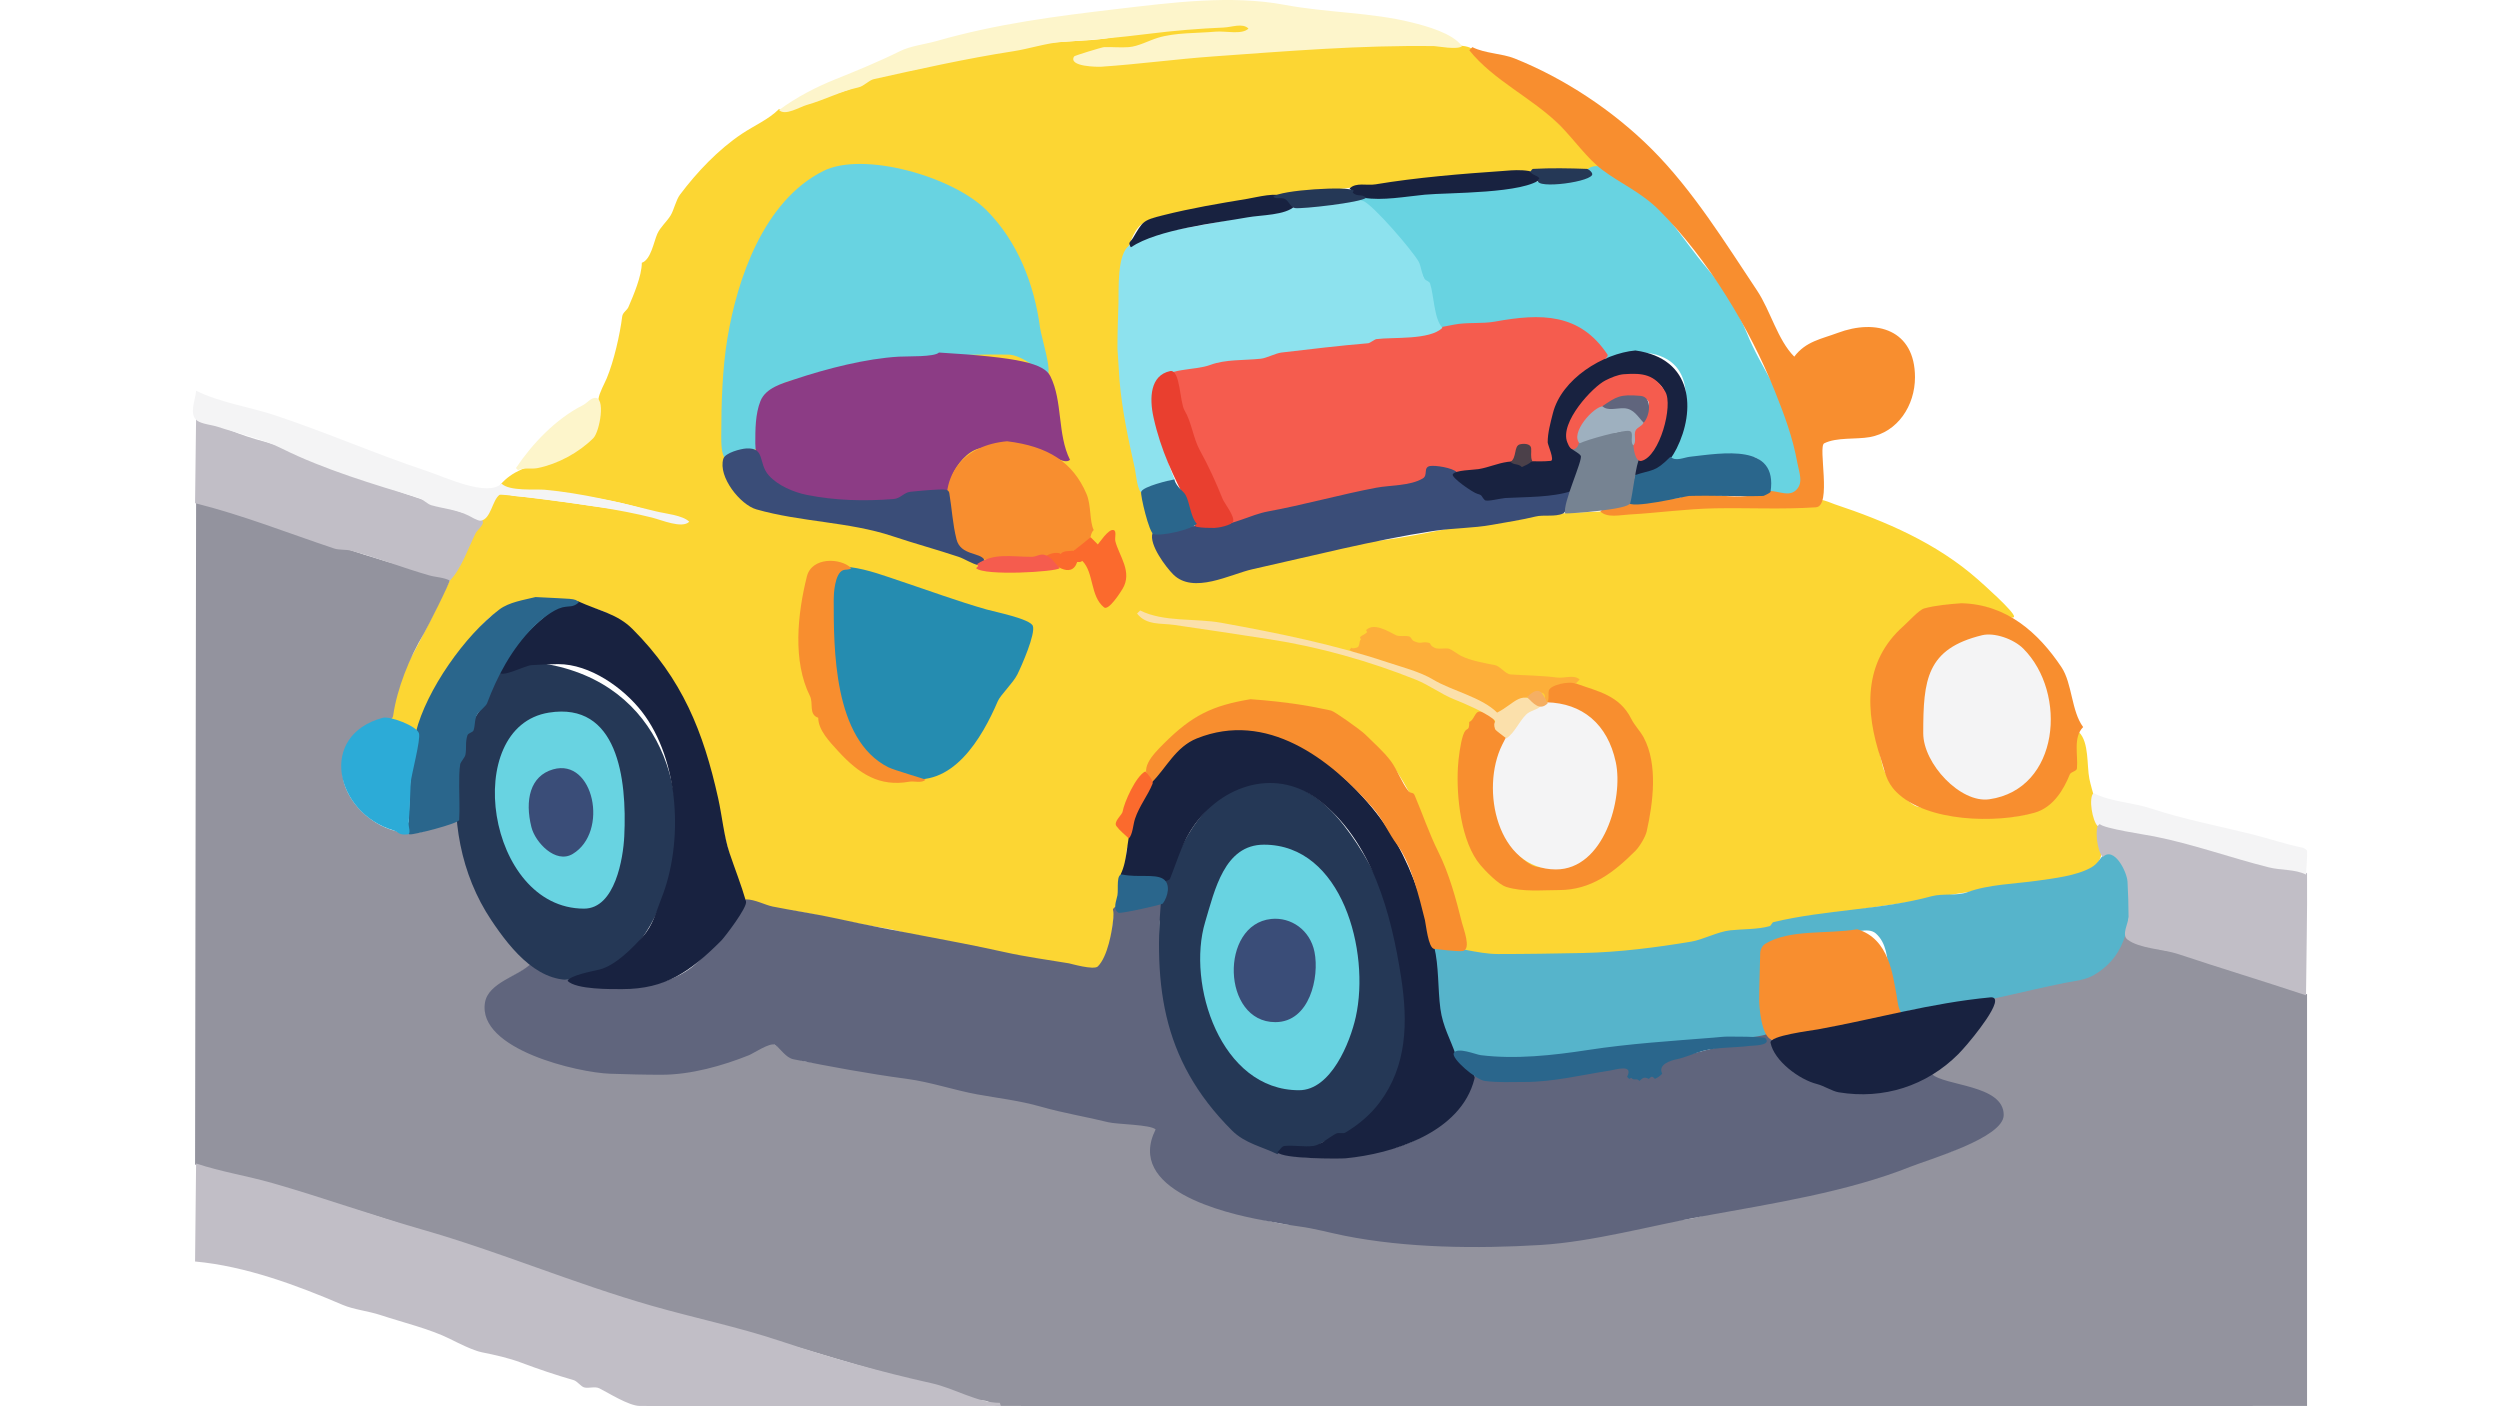 <?xml version="1.0" encoding="UTF-8" standalone="no"?>
<!DOCTYPE svg PUBLIC "-//W3C//DTD SVG 1.1//EN" "http://www.w3.org/Graphics/SVG/1.1/DTD/svg11.dtd">
<!-- Created with Vectornator (http://vectornator.io/) -->
<svg height="100%" stroke-miterlimit="10" style="fill-rule:nonzero;clip-rule:evenodd;stroke-linecap:round;stroke-linejoin:round;" version="1.1" viewBox="0 0 7680 4320" width="100%" xml:space="preserve" xmlns="http://www.w3.org/2000/svg" xmlns:xlink="http://www.w3.org/1999/xlink">
<defs/>
<g id="Ebene-1">
<g opacity="1">
<path d="M2393.18 334.97C2361.22 366.932 2317.56 385.387 2279.08 411.039C2206.52 459.415 2140.43 529.348 2088.91 598.041C2076.46 614.636 2070.45 644.656 2060.38 661.431C2048.86 680.639 2028.56 697.381 2019.18 718.483C2008.46 742.59 1999.69 797.88 1971.64 807.23C1971.64 847.695 1946.18 906.786 1930.43 943.519C1926.36 953.031 1912.92 959.98 1911.42 972.045C1904.38 1028.35 1885.91 1109.32 1863.87 1162.22C1857.57 1177.34 1840.53 1207.5 1838.52 1225.61C1834.08 1265.52 1842.5 1319.87 1809.99 1352.39C1732.28 1430.1 1608.09 1406.22 1537.41 1488.68C1564.57 1515.83 1640.77 1507.87 1673.7 1510.86C1771.91 1519.79 1890.76 1534.62 1990.65 1567.92C2020.26 1577.79 2066.25 1576.96 2088.91 1599.61C2085.74 1602.78 2085.74 1602.78 2082.57 1605.95C2028.09 1578.71 1948.26 1572.19 1892.4 1564.75C1792.2 1551.39 1683.72 1532.68 1578.62 1523.54C1569.16 1522.72 1541.76 1510.81 1534.24 1514.03C1509.17 1524.78 1435.97 1672.54 1420.14 1704.2C1361.18 1822.12 1308.16 1941.37 1242.65 2056.02C1215.87 2102.88 1214.81 2165.58 1191.93 2211.33C1214.72 2234.11 1256.78 2228.63 1280.68 2252.53C1313.73 2219.48 1313.5 2155.94 1340.9 2119.41C1392.06 2051.2 1429.21 1970.88 1493.04 1907.05C1557.79 1842.3 1698.71 1822.61 1775.13 1853.17C1808.87 1866.67 1851.97 1871.19 1882.89 1894.38C2106.1 2061.78 2143.55 2239.73 2206.18 2490.25C2222.11 2553.95 2239.26 2616.22 2253.72 2674.08C2259.88 2698.7 2257.19 2731.92 2275.91 2753.32C2310.41 2792.74 2390.44 2789.84 2437.56 2797.69C2527.9 2812.75 2627.23 2838.37 2719.64 2851.57C2770.9 2858.9 2832.64 2885.87 2884.46 2892.78C2969.09 2904.06 3057.95 2932.26 3144.36 2946.66C3178.34 2952.32 3210.58 2951.21 3245.78 2959.34C3273.08 2965.63 3356.38 2990.03 3378.9 2972.01C3415.83 2942.47 3414.75 2838.13 3426.45 2791.35C3440.58 2734.83 3456.48 2668.64 3461.31 2610.69C3461.9 2603.69 3474.89 2578.75 3470.82 2572.65C3460.51 2557.18 3432.61 2551.54 3435.96 2531.45C3440.41 2504.71 3461.15 2477.85 3473.99 2455.38C3540.49 2339 3615.13 2202.86 3762.42 2170.12C3843.58 2152.09 3925.35 2152.1 4006.47 2170.12C4019.34 2172.99 4032.21 2187.11 4041.34 2189.14C4055.77 2192.35 4071.14 2186.57 4085.71 2189.14C4108.38 2193.14 4137.32 2227.69 4158.61 2239.85C4287.64 2313.58 4352.26 2473.6 4405.83 2607.52C4435.72 2682.25 4462.39 2754.53 4481.9 2832.56C4487.37 2854.44 4507.83 2901.71 4491.41 2918.13C4508.73 2935.45 4578.31 2933.55 4599.17 2933.98C4742.56 2936.97 4877.11 2940.99 5017.55 2924.47C5091.52 2915.77 5158.03 2906.52 5226.74 2892.78C5251.55 2887.81 5288.31 2867.27 5315.48 2864.25C5351.14 2860.29 5399.85 2863.6 5435.93 2851.57C5441.6 2849.68 5442.74 2840.07 5448.6 2838.89C5465.18 2835.58 5482.44 2839.83 5499.32 2838.89C5507.95 2838.42 5518.41 2827.11 5524.67 2826.22C5581.81 2818.05 5641.09 2808.64 5695.83 2797.69C5772.36 2782.38 5858.72 2774.62 5933.54 2759.66C6041.92 2737.98 6153.33 2726.9 6256.83 2712.11C6309.06 2704.65 6379.61 2701.05 6424.82 2670.91C6500.11 2620.72 6432.75 2463.35 6418.48 2391.99C6410.44 2351.8 6418.08 2280.66 6386.78 2249.36C6363.43 2272.71 6378.33 2314.87 6374.11 2347.62C6373.42 2352.93 6354.03 2369.81 6351.92 2376.14C6340.45 2410.55 6330.68 2432.25 6301.21 2461.72C6218.99 2543.94 5994.16 2503.82 5889.17 2477.57C5861.11 2470.55 5792.48 2388.73 5784.57 2357.13C5742.43 2188.55 5716.58 2038.72 5866.98 1913.39C5881.95 1900.92 5893.27 1882.59 5911.35 1875.36C5961.1 1855.46 6049.07 1855.36 6101.53 1865.85C6112.36 1868.02 6184.23 1908.75 6187.1 1894.38C6189.82 1880.81 6090.57 1792.98 6076.17 1780.27C5949.08 1668.13 5793.33 1601.47 5635.61 1548.9C5627.96 1546.35 5602.12 1534.68 5594.4 1536.22C5590.08 1537.08 5575.02 1551.98 5572.22 1552.07C5471.89 1555.14 5371.47 1551.13 5271.11 1552.07C5226.82 1552.48 5182.17 1558.73 5137.99 1561.58C4960.79 1573.01 4796.23 1569.96 4621.36 1593.27C4478.23 1612.36 4323.91 1657.57 4177.62 1666.17C4137.9 1668.51 4101 1688.4 4063.52 1691.53C4018 1695.32 3973.8 1718.5 3930.4 1726.39C3880.72 1735.42 3831.36 1739.94 3781.43 1754.92C3747.46 1765.11 3708.3 1786.61 3667.33 1786.61C3620.85 1786.61 3580.9 1734.19 3562.74 1697.87C3534.46 1641.32 3527.21 1571.62 3512.02 1510.86C3494.69 1441.53 3473.67 1367.88 3467.65 1301.68C3456.41 1178.05 3439.13 1060.54 3439.13 934.011C3439.13 883.167 3457.5 728.509 3505.69 689.957C3547.42 656.568 3650.98 652.976 3699.03 645.584C3717.9 642.68 3743.67 629.69 3762.42 626.567C3936.15 597.611 4102.35 582.845 4269.54 563.176C4358.47 552.714 4438.89 552.149 4529.44 544.159C4532.42 543.896 4533.67 539.933 4535.78 537.82C4548.93 544.393 4706.54 525.271 4710.11 525.142C4766.06 523.107 4822.13 527.177 4878.09 525.142C4888.01 524.781 4912.37 522.559 4922.46 512.464C4796.38 386.38 4668.23 256.34 4519.93 157.477C4521.52 154.308 4521.52 154.308 4523.1 151.138C4506.09 134.128 4429.22 139.022 4409 138.46C4290.93 135.18 4177.88 134.716 4060.35 141.629C3950.48 148.093 3840.51 155.974 3730.72 163.816C3671.3 168.061 3612.6 174.914 3553.23 179.664C3514.17 182.788 3474.95 185.459 3435.96 189.172C3434.03 189.356 3299.24 213.487 3306.01 179.664C3308.42 167.603 3379.36 154.643 3388.41 154.308C3414.83 153.329 3441.38 154.057 3467.65 151.138C3498.21 147.743 3533.75 131.308 3562.74 122.612C3620.21 105.372 3699.47 107.452 3759.25 103.595C3783.87 102.006 3924.02 103.64 3939.91 87.748C3932.51 76.64 3918.74 71.62 3905.05 71.9C3857.5 72.87 3809.95 73.711 3762.42 75.07C3685.9 77.256 3610.07 84.604 3534.21 94.087C3476.98 101.241 3410.43 119.256 3356.72 122.612C3232.93 130.349 3090.68 137.254 2970.04 170.155C2875.75 195.871 2774.34 216.812 2684.78 236.715C2676.42 238.572 2660.76 251.893 2653.08 255.732C2597.22 283.664 2533.34 295.648 2472.42 315.953C2450.53 323.249 2415.76 346.258 2393.18 334.97Z" fill="#fcd633" fill-rule="nonzero" opacity="1" stroke="none"/>
<path d="M602.402 1542.56C600.817 2559.98 600.817 2559.98 599.232 3577.39C826.504 3653.15 1068.77 3698 1296.53 3783.41C1612.3 3901.83 1942.02 4007.38 2275.91 4090.86C2473.16 4140.17 2661.68 4208.63 2859.1 4252.5C2908.02 4263.37 2953.74 4287.24 2998.56 4300.05C3011.11 4303.63 3023.92 4300.04 3036.6 4306.38C3042.24 4309.21 3056.71 4319.05 3061.95 4319.06C4403.72 4321.17 5745.48 4319.06 7087.25 4319.06C7087.25 3686.74 7087.25 3686.74 7087.25 3054.42C6962.41 3012.81 6838.01 2962.79 6710.07 2930.81C6662.18 2918.84 6580.31 2911.93 6542.09 2883.27C6530.51 2874.59 6539.51 2864.84 6529.41 2854.74C6517.54 2866.61 6523.16 2889.46 6513.56 2905.45C6501.88 2924.93 6481.73 2949.97 6466.02 2965.68C6433.61 2998.09 6382.82 3005.14 6342.41 3013.22C6275.91 3026.52 6195.96 3046.11 6130.05 3060.76C6124.43 3062.01 6100.19 3125.39 6092.02 3136.83C6046.89 3200.01 5995.05 3258.52 5930.37 3301.65C5971.31 3342.58 6149.07 3332.83 6149.07 3431.6C6149.07 3458.17 6112.8 3473.5 6095.19 3482.31C6063.96 3497.92 6030.42 3522.79 5996.93 3536.19C5957.39 3552.01 5909.28 3557.83 5870.15 3577.39C5800.53 3612.21 5717.54 3620.32 5638.78 3643.95C5552.87 3669.73 5457.62 3693.79 5369.37 3704.17C5326.89 3709.17 5268.37 3721.99 5226.74 3735.87C5192.02 3747.44 5146.04 3748.24 5109.47 3754.89C5004.41 3773.99 4898.96 3792.29 4792.51 3802.43C4782.4 3803.39 4736.05 3817.8 4725.95 3818.28C4501.66 3828.96 4254.75 3831.71 4041.34 3770.73C4006.79 3760.87 3965.69 3765.62 3930.4 3758.06C3840.44 3738.78 3752.91 3716.22 3667.33 3681.99C3613.76 3660.56 3549.85 3616.48 3543.72 3555.21C3541.93 3537.3 3540.55 3519.32 3540.55 3501.33C3540.55 3494.08 3569.6 3459.12 3550.06 3456.95C3295.99 3428.72 3049.41 3345.83 2789.37 3311.15C2683.99 3297.1 2574.52 3273.2 2472.42 3260.44C2448.08 3257.4 2372.73 3203.1 2371 3203.39C2311.9 3213.24 2261.92 3256.86 2203.01 3269.95C2081.56 3296.94 1936.79 3306.18 1816.33 3288.97C1721.01 3275.35 1486.23 3209.48 1496.21 3079.78C1500 3030.42 1594.41 2991.07 1632.5 2965.68C1567.1 2883.93 1491.92 2819.7 1458.17 2718.45C1440.37 2665.06 1424.01 2613.14 1416.97 2556.81C1415.94 2548.53 1415.38 2523.21 1404.29 2518.77C1376.99 2507.85 1314.99 2552.67 1290.19 2556.81C1195.54 2572.58 1095.82 2505.12 1061.98 2420.52C1030.13 2340.89 1080.6 2254.32 1147.56 2220.84C1162.45 2213.39 1204.65 2220.58 1207.78 2198.65C1219.6 2115.89 1257.45 2020.78 1302.87 1945.09C1311.33 1930.99 1384.93 1785.92 1382.1 1780.27C1373.66 1763.38 1215.07 1733.33 1191.93 1726.39C993.018 1666.72 803.302 1592.78 602.402 1542.56Z" fill="#93939e" fill-rule="nonzero" opacity="1" stroke="none"/>
<path d="M1632.5 2959.34C1593.11 2998.72 1500.09 3018.44 1489.87 3079.78C1465.74 3224.53 1778.46 3295.31 1873.38 3298.48C1926.19 3300.24 1979.02 3301.65 2031.86 3301.65C2123.19 3301.65 2220.36 3273.79 2301.27 3241.42C2312.97 3236.74 2366.94 3201.01 2380.5 3209.73C2397.74 3220.81 2413.49 3249.29 2437.56 3254.1C2548.48 3276.29 2668.13 3298.58 2786.2 3314.32C2859.07 3324.04 2932.4 3349.26 3001.73 3361.87C3067.51 3373.82 3131.61 3380.86 3198.24 3399.9C3267.83 3419.78 3339.35 3431.22 3404.26 3447.44C3431.55 3454.27 3534.82 3454.39 3550.06 3469.63C3457.67 3654.4 3760.3 3726.84 3879.69 3748.55C3919.07 3755.71 3950.48 3762.21 3990.62 3767.57C4038.69 3773.97 4082.38 3786.55 4130.08 3796.09C4320.67 3834.21 4537.06 3836.45 4732.29 3824.62C4892.46 3814.91 5073.17 3764.94 5233.08 3735.87C5444.99 3697.34 5676.16 3661.33 5870.15 3583.73C5925.14 3561.74 6155.41 3495.57 6155.41 3425.26C6155.41 3331.24 5972.22 3337.16 5933.54 3298.48C5788.87 3370.81 5601.8 3378.77 5480.3 3257.27C5454.17 3231.14 5449.79 3198.63 5429.59 3171.69C5392.4 3190.29 5336.77 3156.75 5305.98 3187.54C5327.08 3208.64 5360.94 3179.12 5382.04 3200.22C5369.26 3213.01 5346 3203.59 5328.16 3206.56C5269.49 3216.34 5207.47 3236.4 5150.67 3247.76C5131.9 3251.52 5116.84 3246.73 5103.13 3260.44C5104.71 3263.61 5104.71 3263.61 5106.3 3266.78C5098.36 3274.72 5101.56 3277.86 5093.62 3285.8C5098.83 3296.22 5093.97 3303.05 5084.11 3307.98C5075.45 3299.33 5073.75 3299.33 5065.09 3307.98C5051.57 3301.22 5046.82 3304.07 5036.57 3314.32C5028.15 3305.91 5019.38 3307.31 5008.04 3301.65C5030.01 3257.7 4929.76 3280.88 4919.29 3282.63C4815.37 3299.95 4712.54 3317.49 4605.51 3317.49C4600.86 3317.49 4544.85 3301.76 4532.61 3304.81C4528.26 3305.9 4525.9 3310.82 4523.1 3314.32C4514.09 3325.59 4516.67 3342.97 4507.26 3355.53C4483.24 3387.55 4456.31 3419.15 4428.02 3447.44C4331.33 3544.14 4151.33 3555.21 4028.66 3555.21C3776.9 3555.21 3607.76 3292.22 3578.58 3073.44C3568.13 2995.02 3562.74 2914.67 3562.74 2835.73C3562.74 2816.59 3572.5 2797.5 3569.08 2778.67C3564.94 2755.91 3451.76 2810.32 3426.45 2785.01C3412.48 2798.98 3422.97 2785.5 3420.11 2819.88C3416.66 2861.28 3402.51 2938.9 3372.57 2968.85C3360.34 2981.07 3288.34 2960.09 3283.82 2959.34C3215.73 2947.99 3153.08 2939.79 3084.14 2924.47C2913.33 2886.51 2744.71 2860.31 2577.02 2823.05C2505.97 2807.26 2440.73 2798.32 2374.17 2785.01C2350.46 2780.27 2318.98 2762.83 2291.76 2762.83C2284.19 2762.83 2259.29 2821.59 2253.72 2829.39C2221.65 2874.29 2185.17 2913.79 2145.96 2953C2026.73 3072.23 1767.21 3049.15 1632.5 2959.34Z" fill="#60657d" fill-rule="nonzero" opacity="1" stroke="none"/>
<path d="M3882.86 2395.16C3721.88 2415.28 3644.66 2553.28 3591.26 2686.76C3589.19 2691.94 3572.42 2704.16 3572.25 2705.77C3539.84 3013.66 3563.24 3251.44 3784.6 3472.8C3824.74 3512.94 3877.48 3522.41 3924.06 3545.7C3956.71 3513.05 3993.38 3534.2 4044.5 3526.68C4051.9 3525.59 4054.02 3514.79 4060.35 3510.83C4080.04 3498.53 4113.78 3498.46 4133.25 3485.48C4188.12 3448.9 4257.41 3395.46 4285.39 3330.17C4312.8 3266.2 4326.59 3177.17 4326.59 3108.3C4326.59 2914.12 4257.5 2714.91 4149.1 2563.15C4095.52 2488.13 4014.95 2398.33 3882.86 2395.16Z" fill="#253856" fill-rule="nonzero" opacity="1" stroke="none"/>
<path d="M602.402 3574.22C600.817 3724.78 600.817 3724.78 599.232 3875.33C753.911 3889.39 912.381 3948.41 1052.47 4008.45C1086.84 4023.18 1131.42 4027.37 1169.75 4040.14C1232.63 4061.1 1320.71 4082.35 1382.1 4113.04C1406.96 4125.47 1453 4148.78 1480.36 4154.25C1521.71 4162.52 1563.04 4171.78 1600.8 4185.94C1653.98 4205.88 1707.68 4224.18 1762.45 4239.82C1772.87 4242.8 1784.93 4259.38 1794.14 4262.01C1808.71 4266.17 1826.96 4257.82 1841.69 4265.18C1868.68 4278.68 1931.92 4318.87 1965.3 4319.06C2335.07 4321.16 2704.85 4319.06 3074.63 4319.06C3073.05 4314.31 3073.05 4314.31 3071.46 4309.55C3003.15 4309.55 2931.77 4264.78 2862.27 4249.33C2704.61 4214.3 2549.38 4170.39 2396.35 4119.38C2268.89 4076.89 2133.47 4048.8 2003.33 4011.62C1761.52 3942.53 1535.21 3845.27 1296.53 3777.07C1143.62 3733.38 988.415 3677.72 836.946 3634.45C757.559 3611.76 678.928 3599.73 602.402 3574.22Z" fill="#c1bec6" fill-rule="nonzero" opacity="1" stroke="none"/>
<path d="M6469.19 2617.03C6453.13 2633.09 6446.16 2652.37 6424.82 2664.57C6379.13 2690.68 6309.13 2698.3 6256.83 2705.77C6192.8 2714.92 6107.73 2716.92 6044.47 2740.64C6012.3 2752.71 5967.51 2744.05 5933.54 2753.32C5780.94 2794.94 5609.86 2794.16 5448.6 2832.56C5442.79 2833.94 5441.67 2843.59 5435.93 2845.23C5400.16 2855.45 5350.96 2853.97 5315.48 2857.91C5276.08 2862.29 5232.08 2886.6 5195.04 2892.78C5090.93 2910.13 4974.93 2925.41 4862.24 2927.64C4775.62 2929.36 4688.98 2930.81 4602.34 2930.81C4536.21 2930.81 4471.97 2904.95 4405.83 2908.62C4385.83 2909.73 4401.35 2974.14 4402.66 2987.86C4405.88 3021.66 4420.12 3216.67 4469.22 3235.09C4522.81 3255.18 4654.26 3250.93 4703.77 3250.93C4875.86 3250.93 5054.87 3213.44 5226.74 3200.22C5259.99 3197.66 5423.54 3186.95 5429.59 3174.86C5437.6 3158.85 5415.04 3139.06 5413.74 3127.32C5406.5 3062.21 5410.57 2996.32 5410.57 2930.81C5410.57 2928.9 5415.01 2917.33 5416.91 2914.96C5460.37 2860.63 5599.59 2881.35 5664.13 2870.59C5692.04 2865.94 5739.38 2847.29 5762.39 2867.42C5827.6 2924.48 5777.68 3053.87 5838.46 3114.64C5878.87 3094.43 5937.06 3097.96 5981.08 3092.46C6105.42 3076.91 6222.69 3043.5 6342.41 3019.56C6373.77 3013.29 6405.33 3011.6 6434.33 2994.2C6539.84 2930.89 6545.26 2824.39 6545.26 2712.11C6545.26 2679.67 6512.28 2620.2 6469.19 2617.03Z" fill="#56b4cb" fill-rule="nonzero" opacity="1" stroke="none"/>
<path d="M4874.92 521.972C4879.67 528.311 4879.67 528.311 4884.43 534.65C4847.11 571.965 4752.38 547.853 4703.77 560.007C4581.45 590.586 4432.32 579.337 4310.74 598.041C4270.94 604.165 4191.6 587.237 4161.78 617.058C4173.68 628.957 4193.45 628.658 4209.32 642.414C4272.38 697.068 4323.49 767.197 4364.63 835.755C4384.92 869.569 4407.08 998.181 4431.19 1013.25C4435.94 1016.22 4490.96 1004.27 4504.09 1003.74C4588.08 1000.38 4665.42 981.553 4751.31 981.553C4821.15 981.553 4855.22 1006.23 4903.45 1054.45C4909.32 1060.33 4930.01 1098.68 4938.31 1102C4947.1 1105.51 4958.07 1094.68 4966.84 1092.49C5003.94 1083.21 5050.02 1078.67 5087.28 1089.32C5230.52 1130.24 5174.81 1313.61 5128.48 1406.27C5153.52 1431.3 5222.87 1407.65 5255.26 1406.27C5295.39 1404.56 5335.54 1403.1 5375.71 1403.1C5431.26 1403.1 5427.71 1478.05 5432.76 1510.86C5436.63 1536.01 5483.4 1518.26 5508.83 1517.2C5511.19 1517.1 5513.39 1515.59 5515.16 1514.03C5560.42 1474.43 5521.89 1382.45 5508.83 1330.2C5480.16 1215.54 5408.71 1129.04 5366.2 1022.76C5340.35 958.141 5290.83 878.832 5245.75 826.247C5164.59 731.56 5102.77 616.843 4992.19 550.498C4962.15 532.475 4907.35 489.547 4874.92 521.972Z" fill="#68d3e1" fill-rule="nonzero" opacity="1" stroke="none"/>
<path d="M3600.77 1143.2C3622.07 1164.5 3606.22 1210.4 3622.96 1238.28C3649.05 1281.77 3653.19 1339.38 3680.01 1384.08C3704.81 1425.41 3730.57 1475.62 3749.74 1523.54C3757.39 1542.67 3767.09 1592.81 3784.6 1605.95C3807.87 1623.4 3910.13 1576.88 3930.4 1571.08C4048.06 1537.47 4180.75 1524.96 4301.24 1498.19C4322.25 1493.52 4359.5 1487.07 4377.31 1472.83C4388.71 1463.71 4381.49 1439.63 4393.15 1437.96C4435.03 1431.98 4464.29 1460.96 4504.09 1456.98C4531.47 1454.24 4614.92 1438.02 4640.38 1425.29C4668.36 1411.29 4657.59 1375.03 4672.07 1371.4C4720.37 1359.33 4678.39 1419.64 4706.94 1422.12C4729.04 1424.04 4751.39 1424.04 4773.5 1422.12C4776.47 1421.86 4777.72 1417.89 4779.83 1415.78C4735.76 1327.63 4784.98 1226.8 4849.56 1162.22C4861.01 1150.77 4946.75 1101.97 4938.31 1089.32C4852.99 961.333 4734.24 962.182 4592.83 987.892C4551.89 995.336 4507.26 989.16 4466.05 997.401C4355.24 1019.56 4246.79 1038.65 4133.25 1048.11C4059.46 1054.26 3968.95 1071.68 3895.54 1082.98C3890.42 1083.77 3878.43 1095.12 3873.35 1095.66C3824.6 1100.79 3640.09 1103.88 3600.77 1143.2Z" fill="#f55c4e" fill-rule="nonzero" opacity="1" stroke="none"/>
<path d="M1635.67 2033.84C1608.54 2039.26 1555.5 2072.76 1537.41 2059.19C1514.64 2081.96 1502.36 2125.14 1489.87 2154.28C1475.62 2187.52 1438.18 2224.75 1429.65 2258.87C1424.59 2279.12 1429.05 2298.05 1423.31 2319.09C1421.59 2325.39 1408.18 2339.14 1407.46 2344.45C1384.46 2513.1 1415.17 2685.64 1508.89 2826.22C1572.21 2921.21 1661.53 3030.87 1781.46 3006.88C1944.5 2974.27 2022.97 2830.08 2060.38 2680.42C2125.53 2419.81 2018.87 2074.6 1635.67 2033.84Z" fill="#253856" fill-rule="nonzero" opacity="1" stroke="none"/>
<path d="M2228.37 1409.44C2245.56 1397.98 2329.41 1378.88 2329.79 1377.74C2340.15 1346.66 2326.62 1312.26 2326.62 1279.49C2326.62 1254.58 2347.88 1220.2 2364.66 1203.42C2406.58 1161.5 2510.7 1155.12 2564.34 1143.2C2672.85 1119.09 2767.38 1104.88 2878.12 1095.66C2950.8 1089.6 3023.89 1088.28 3096.82 1089.32C3137.02 1089.89 3187.26 1131.88 3217.26 1155.88C3233.04 1140.1 3198.91 1035.71 3195.07 1006.91C3177.47 874.883 3127.26 742.589 3030.26 645.584C2926.38 541.706 2651.55 464.104 2529.47 525.142C2345.21 617.275 2264.76 858.261 2234.71 1038.6C2219.13 1132.05 2215.69 1239.42 2215.69 1339.71C2215.69 1357.57 2215.38 1396.45 2228.37 1409.44Z" fill="#68d3e1" fill-rule="nonzero" opacity="1" stroke="none"/>
<path d="M3610.28 1476C3585.03 1425.51 3524.06 1216.57 3553.23 1174.89C3586.11 1127.91 3668.68 1139.52 3718.04 1121.01C3764.7 1103.52 3821.95 1107.41 3873.35 1102C3890.56 1100.18 3919.03 1085.06 3936.74 1082.98C4025.65 1072.52 4116.4 1061.67 4202.98 1054.45C4208.64 1053.98 4222.59 1042.54 4228.34 1041.77C4278.55 1035.08 4392.62 1045.48 4431.19 1006.91C4405.35 981.077 4405.01 906.205 4393.15 870.62C4391.2 864.748 4380.28 861.909 4377.31 857.942C4367.88 845.377 4365.53 817.088 4358.29 804.06C4339.19 769.69 4217.25 628.009 4187.13 617.058C4132.43 597.165 4023.1 628.73 3965.27 639.245C3884.46 653.937 3795.99 671.199 3718.04 686.788C3636.98 703.001 3542.32 710.449 3470.82 753.348C3430.37 777.617 3437.29 892.154 3435.96 930.841C3434.35 977.312 3432.79 1023.8 3432.79 1070.3C3432.79 1072.99 3438.73 1164.01 3439.13 1168.56C3447.41 1263.82 3466.54 1350.57 3486.67 1441.13C3489.19 1452.47 3493.83 1511.53 3508.86 1514.03C3523.88 1516.54 3602.03 1484.25 3610.28 1476Z" fill="#8de2ee" fill-rule="nonzero" opacity="1" stroke="none"/>
<path d="M6025.46 1853.17C5990.09 1855.7 5946.11 1859.54 5911.35 1869.02C5895.19 1873.43 5861.8 1910.69 5847.96 1922.9C5722.91 2033.25 5729.34 2185.07 5778.23 2331.77C5791.2 2370.66 5793.28 2400.69 5825.78 2433.2C5918.41 2525.83 6133.05 2530.14 6250.49 2496.59C6307.21 2480.38 6339.6 2425.96 6358.26 2379.31C6361.88 2370.27 6379.56 2370 6380.44 2360.3C6384.14 2319.67 6368 2264.97 6399.46 2233.52C6363.12 2185.06 6366.05 2099.41 6332.9 2049.68C6261.85 1943.11 6164.07 1856.34 6025.46 1853.17Z" fill="#f88e2f" fill-rule="nonzero" opacity="1" stroke="none"/>
<path d="M2884.46 1082.98C2870.3 1097.14 2788.59 1094.02 2760.85 1095.66C2660.23 1101.58 2540.84 1132.02 2440.73 1165.39C2403.6 1177.76 2352.44 1191.19 2336.13 1231.95C2320.21 1271.75 2320.28 1320.38 2320.28 1361.9C2320.28 1551.23 2616.86 1552.17 2741.83 1542.56C2767.14 1540.61 2776.76 1522.15 2795.71 1517.2C2820.94 1510.62 2877.6 1514.74 2906.65 1510.86C2927.44 1508.09 2919.25 1476.19 2925.66 1460.15C2938.72 1427.51 2970.49 1387.14 3008.07 1377.74C3078.22 1360.21 3150.06 1358.41 3214.09 1390.42C3232.36 1399.56 3272.04 1427.56 3286.99 1412.61C3247.93 1334.49 3264.95 1232.24 3226.77 1155.88C3207.51 1117.37 3135.48 1097.98 2884.46 1082.98Z" fill="#8c3c85" fill-rule="nonzero" opacity="1" stroke="none"/>
<path d="M3442.3 2686.76C3467.51 2711.97 3587.61 2716.5 3594.43 2699.44C3614.15 2650.13 3628.22 2600.87 3654.65 2556.81C3738.1 2417.73 3911.57 2353.3 4047.67 2455.38C4215.44 2581.21 4274.47 2809.1 4304.41 3003.71C4325.4 3140.17 4322.67 3274.12 4237.85 3387.22C4209.28 3425.31 4171.99 3455.89 4133.25 3479.14C4125.05 3484.06 4113.28 3478.03 4104.73 3482.31C4085.93 3491.71 4055.77 3517.75 4035 3520.34C4005.64 3524.01 3975.69 3517.49 3946.25 3520.34C3936.55 3521.28 3931.86 3533.52 3924.06 3539.36C3938.5 3561.01 4118.32 3559.8 4133.25 3558.38C4276.7 3544.71 4487.99 3480.15 4529.44 3314.32C4537.05 3283.88 4481.98 3270.2 4472.39 3241.42C4456.6 3194.05 4432.26 3154.38 4424.85 3098.8C4416.76 3038.12 4420.54 2967.46 4405.83 2908.62C4342.77 2656.37 4278.37 2511.34 4066.69 2334.94C3972.33 2256.31 3793.46 2192.07 3676.84 2262.04C3570.75 2325.7 3514.33 2419.96 3477.16 2531.45C3460.38 2581.79 3464.77 2641.8 3442.3 2686.76Z" fill="#182240" fill-rule="nonzero" opacity="1" stroke="none"/>
<path d="M4523.1 144.799C4518.35 149.553 4518.35 149.553 4513.59 154.308C4588.77 248.28 4707.22 300.386 4792.51 385.683C4835.81 428.981 4875.74 486.93 4922.46 521.972C4978.47 563.976 5041.8 590.595 5096.79 645.584C5247.2 795.993 5375.45 1009.45 5451.77 1200.25C5481.57 1274.75 5506.92 1341.89 5521.5 1422.12C5527 1452.37 5541.92 1485.4 5515.16 1507.69C5489.45 1529.12 5450.32 1500.04 5423.25 1510.86C5350.63 1539.91 5266.88 1515.09 5188.7 1517.2C5182.01 1517.38 5164.02 1529.06 5157.01 1529.88C5101.3 1536.44 4952.74 1534.47 4916.12 1571.08C4936.77 1591.73 4976.04 1582.2 5004.87 1580.59C5092.46 1575.73 5180.12 1563.17 5267.94 1561.58C5371.47 1559.69 5475.25 1565.36 5578.55 1558.41C5628.12 1555.07 5584.31 1371.7 5603.91 1361.9C5642.33 1342.69 5701.39 1350.29 5743.37 1342.88C5829.71 1327.64 5882.83 1245.86 5882.83 1159.05C5882.83 1012.92 5764.13 978.127 5645.11 1022.76C5595.22 1041.47 5547.32 1048.56 5511.99 1095.66C5460.98 1044.64 5438.75 954.089 5397.89 892.807C5301.67 748.468 5201.14 585.122 5074.6 458.582C4955.01 338.992 4804.35 240.181 4653.05 179.664C4613.5 163.841 4562.86 164.68 4523.1 144.799Z" fill="#f88e2f" fill-rule="nonzero" opacity="1" stroke="none"/>
<path d="M3882.86 2594.84C3761.27 2594.84 3731.7 2734.2 3702.2 2832.56C3645.12 3022.82 3749.27 3349.19 3990.62 3349.19C4088.69 3349.19 4147.53 3202.55 4164.95 3124.15C4209.48 2923.75 4123.54 2594.84 3882.86 2594.84Z" fill="#68d3e1" fill-rule="nonzero" opacity="1" stroke="none"/>
<path d="M2611.88 1742.24C2560.87 1735.62 2559.25 1793.55 2558 1837.32C2556.34 1895.42 2554.83 1953.53 2554.83 2011.65C2554.83 2147 2634.88 2353.37 2776.7 2388.82C2925.24 2425.96 3016.99 2266.6 3065.12 2154.28C3073.57 2134.56 3111.86 2098.84 3125.34 2071.87C3138.38 2045.79 3181.66 1947.03 3172.89 1922.9C3164.98 1901.15 3056.52 1879.69 3030.26 1872.19C2942.73 1847.18 2854.58 1814.69 2770.36 1786.61C2719.25 1769.58 2666.79 1749.37 2611.88 1742.24Z" fill="#258cb0" fill-rule="nonzero" opacity="1" stroke="none"/>
<path d="M1775.13 1846.83C1757.06 1864.9 1718.71 1858.24 1695.89 1875.36C1665.86 1897.88 1534.24 2011.65 1534.24 2062.36C1534.24 2086.53 1612.47 2044.64 1632.5 2043.34C1659.93 2041.57 1687.42 2040.17 1714.9 2040.17C1812.46 2040.17 1914.88 2113 1971.64 2185.97C2088.23 2335.87 2100.03 2589.22 2031.86 2759.66C2015.16 2801.41 2006.63 2841.36 1974.81 2876.93C1942.54 2912.99 1890.34 2966.19 1841.69 2978.35C1817.75 2984.34 1752.07 2995.95 1743.43 3013.22C1770.75 3040.54 1879.42 3038.57 1911.42 3038.57C2045.57 3038.57 2120.79 2984.5 2215.69 2889.61C2225.28 2880.01 2296.89 2787.12 2291.76 2769.17C2277.49 2719.22 2256.11 2665.38 2241.05 2620.2C2223.85 2568.62 2218.48 2507.56 2206.18 2452.21C2160.7 2247.57 2096.07 2085.37 1943.11 1932.41C1896.56 1885.86 1842.74 1877.47 1775.13 1846.83Z" fill="#182240" fill-rule="nonzero" opacity="1" stroke="none"/>
<path d="M6450.17 2525.11C6432.75 2542.53 6442.3 2615.49 6459.68 2632.88C6493.92 2598.64 6534.09 2677.35 6535.75 2708.94C6537.64 2744.83 6538.92 2780.77 6538.92 2816.71C6538.92 2835.17 6516.27 2871.83 6535.75 2886.44C6573.27 2914.57 6644.46 2915.28 6691.06 2930.81C6820.85 2974.07 6954.32 3014.34 7084.08 3057.59C7085.14 2932.92 7088.3 2808.26 7087.25 2683.59C7087.23 2681.23 7083.15 2681.17 7080.91 2680.42C7032.88 2664.41 6980.4 2657.03 6928.77 2645.55C6807.5 2618.61 6688.69 2580.78 6567.45 2550.47C6536.85 2542.82 6473.33 2548.27 6450.17 2525.11Z" fill="#c1bec6" fill-rule="nonzero" opacity="1" stroke="none"/>
<path d="M2393.18 338.14C2412.01 356.966 2456.25 328.723 2478.76 322.292C2535.59 306.055 2581.19 280.864 2637.24 268.41C2654.59 264.555 2668.83 246.599 2684.78 243.054C2819.94 213.019 2969.3 179.533 3112.66 157.477C3159.77 150.23 3217.99 131.679 3261.63 128.951C3351.96 123.306 3438.99 115.102 3531.04 103.595C3607.09 94.09 3682.6 87.84 3759.25 84.578C3784.6 83.499 3817.37 69.802 3835.32 87.748C3815.4 107.666 3764.45 94.478 3733.89 97.256C3678.19 102.32 3610.26 99.699 3556.4 116.273C3529.17 124.652 3496.81 142.556 3467.65 144.799C3442.37 146.744 3416.92 143.894 3391.58 144.799C3385.38 145.021 3301.2 170.773 3299.67 173.325C3280.34 205.529 3373.89 205.566 3382.07 205.02C3497.38 197.333 3612.36 181.553 3727.55 173.325C3953.29 157.2 4179.4 138.44 4405.83 141.629C4414.87 141.757 4478.91 154.131 4491.41 141.629C4461.31 101.496 4383.25 80.516 4336.1 68.73C4213.29 38.026 4075.75 39.13 3946.25 14.848C3781.53-16.037 3600.67 7.776 3432.79 27.527C3242.3 49.937 3063.58 72.792 2878.12 125.782C2842.3 136.016 2797.26 140.856 2764.02 157.477C2704.46 187.255 2628.6 218.618 2567.51 243.054C2508.8 266.539 2445.19 299.133 2393.18 338.14Z" fill="#fdf5cb" fill-rule="nonzero" opacity="1" stroke="none"/>
<path d="M602.402 1282.66C600.817 1414.19 600.817 1414.19 599.232 1545.73C747.677 1582.84 883.652 1637.37 1027.12 1685.19C1041.19 1689.88 1064.08 1687.78 1077.83 1691.53C1158.36 1713.49 1241.61 1745.57 1318.71 1767.6C1339.46 1773.52 1361.61 1773.2 1382.1 1783.44C1416.61 1748.94 1439.61 1681.12 1461.34 1637.64C1465.45 1629.44 1485.61 1613.19 1483.53 1602.78C1480.1 1585.62 1433.36 1578.03 1420.14 1574.25C1363.9 1558.19 1310.43 1538.74 1255.32 1520.37C1135.43 1480.41 1012.58 1413.44 887.659 1377.74C822.55 1359.14 745.758 1341.66 684.809 1311.18C659.768 1298.66 626.829 1298.94 602.402 1282.66Z" fill="#c1bec6" fill-rule="nonzero" opacity="1" stroke="none"/>
<path d="M1686.38 2189.14C1414.56 2232.35 1494.45 2791.35 1794.14 2791.35C1890.19 2791.35 1914.57 2634.66 1917.75 2569.49C1926.57 2388.7 1896.37 2155.77 1686.38 2189.14Z" fill="#68d3e1" fill-rule="nonzero" opacity="1" stroke="none"/>
<path d="M4469.22 1456.98C4472.39 1453.81 4472.39 1453.81 4475.56 1450.64C4461.53 1436.61 4408.61 1428.9 4393.15 1431.63C4371.12 1435.51 4387.6 1459.68 4370.97 1469.66C4332.33 1492.84 4270.6 1490.26 4228.34 1498.19C4121.57 1518.21 4001.49 1551.82 3895.54 1571.08C3842.37 1580.75 3783.88 1615.46 3727.55 1615.46C3703.85 1615.46 3548.46 1613.91 3540.55 1637.64C3528.82 1672.85 3582.46 1742.95 3603.94 1764.43C3666.23 1826.71 3779.63 1763.77 3847.99 1748.58C4030.56 1708.01 4216.76 1659.91 4402.66 1631.31C4464.36 1621.81 4524.78 1622.93 4583.32 1612.29C4622.98 1605.08 4677.44 1596.68 4716.44 1586.93C4742.71 1580.37 4776.26 1588.87 4802.02 1577.42C4813.33 1572.4 4829.07 1522.69 4827.38 1510.86C4825.44 1497.29 4688.74 1516.24 4675.24 1517.2C4584.81 1523.66 4531.02 1527.61 4469.22 1456.98Z" fill="#3a4d78" fill-rule="nonzero" opacity="1" stroke="none"/>
<path d="M6088.85 1951.43C5918.25 1993.17 5908.19 2087.61 5908.19 2252.53C5908.19 2345.98 6022.44 2468.04 6111.03 2455.38C6327.74 2424.42 6351.66 2128.66 6215.63 1992.63C6185.51 1962.51 6126.24 1942.28 6088.85 1951.43Z" fill="#f4f4f5" fill-rule="nonzero" opacity="1" stroke="none"/>
<path d="M4748.14 2160.62C4761.05 2173.53 4784.56 2166.31 4802.02 2173.29C4856.92 2195.25 4908.02 2223.65 4935.14 2277.89C4957.88 2323.37 4960.5 2379.84 4960.5 2430.03C4960.5 2533.64 4892.26 2651 4783 2661.4C4763.08 2663.3 4729.05 2669.29 4706.94 2658.23C4596.43 2602.98 4553.13 2349.28 4634.04 2268.38C4630.56 2264.9 4599.43 2241.14 4599.17 2239.85C4593.56 2211.82 4579.96 2185.97 4545.29 2185.97C4530.36 2185.97 4528.55 2212.68 4513.59 2217.67C4513.59 2252.48 4504.83 2228.12 4494.58 2258.87C4486.11 2284.29 4480.3 2329.73 4478.73 2357.13C4473.63 2446.43 4487.81 2587.48 4548.46 2658.23C4561.79 2673.79 4602.17 2716.94 4627.7 2724.79C4679.29 2740.66 4735.37 2734.3 4789.34 2734.3C4888.33 2734.3 4957.75 2680 5023.89 2613.86C5037.32 2600.42 5055.05 2570.3 5058.75 2553.64C5077.98 2467.11 5094.05 2348.43 5049.24 2265.21C5038.36 2244.99 5021.71 2229.16 5011.21 2208.16C4974.81 2135.35 4907.22 2123.67 4843.23 2100.4C4830.06 2095.61 4817.83 2081.39 4798.85 2087.72C4797.49 2088.17 4752.29 2114.82 4751.31 2119.41C4748.42 2132.88 4754.3 2148.3 4748.14 2160.62Z" fill="#f88e2f" fill-rule="nonzero" opacity="1" stroke="none"/>
<path d="M4751.31 2157.45C4683.09 2155.8 4645.66 2226.12 4615.02 2287.4C4546.33 2424.77 4599.96 2670.91 4779.83 2670.91C4926.46 2670.91 4987.93 2454.49 4963.67 2341.28C4938.43 2223.52 4860.37 2160.09 4751.31 2157.45Z" fill="#f4f4f5" fill-rule="nonzero" opacity="1" stroke="none"/>
<path d="M3841.66 2147.94C3723.4 2167.65 3661.99 2197.65 3575.42 2284.23C3538.74 2320.91 3496.57 2363.86 3537.38 2404.67C3583.64 2358.41 3611.4 2294.56 3676.84 2268.38C3891.13 2182.66 4085.01 2329.51 4218.83 2483.91C4248.49 2518.13 4266.25 2560.87 4291.73 2594.84C4334.86 2652.36 4359.94 2756.76 4377.31 2826.22C4380.53 2839.13 4387.56 2912.81 4405.83 2914.96C4412.09 2915.7 4482.03 2924.44 4494.58 2921.3C4520.19 2914.9 4495.6 2852.49 4491.41 2835.73C4472.83 2761.42 4451.66 2683.33 4418.51 2617.03C4390.29 2560.6 4369.65 2498.8 4345.61 2442.7C4341.12 2432.23 4333.73 2438.95 4326.59 2430.03C4306.86 2405.36 4291.43 2363.07 4272.71 2338.11C4249.85 2307.62 4220.42 2282.65 4193.47 2255.7C4181.53 2243.76 4100.16 2185.31 4088.88 2182.8C4027.15 2169.09 3956.59 2156.29 3841.66 2147.94Z" fill="#f88e2f" fill-rule="nonzero" opacity="1" stroke="none"/>
<path d="M3093.65 1355.56C2961.65 1367.56 2885.66 1456.67 2912.98 1593.27C2920.26 1629.66 2932.86 1673.65 2960.53 1697.87C3002.38 1734.48 3169.55 1720.89 3210.92 1710.54C3259.15 1698.49 3297.67 1701.36 3337.7 1669.34C3354 1656.3 3347.61 1640.42 3359.89 1628.14C3346.62 1601.59 3352.73 1552.28 3337.7 1517.2C3295.74 1419.3 3219.57 1370.96 3093.65 1355.56Z" fill="#f88e2f" fill-rule="nonzero" opacity="1" stroke="none"/>
<path d="M5705.34 2854.74C5611.98 2870.3 5498.79 2853.79 5423.25 2899.12C5413.7 2904.85 5407.62 2917.05 5407.4 2927.64C5406.39 2976.24 5404.23 3024.83 5404.23 3073.44C5404.23 3091.26 5410.59 3183.32 5442.27 3193.88C5469.4 3202.93 5514.05 3182.85 5540.52 3178.03C5609.23 3165.54 5683.84 3150.13 5749.71 3140C5791.69 3133.54 5807.91 3136.76 5841.63 3111.47C5830.28 3100.13 5828.99 3070.49 5825.78 3054.42C5814.69 2998.97 5804.41 2883.68 5705.34 2854.74Z" fill="#f88e2f" fill-rule="nonzero" opacity="1" stroke="none"/>
<path d="M1645.18 1834.16C1608.69 1843.28 1564.34 1849.61 1534.24 1872.19C1428.16 1951.75 1309.86 2119.96 1277.51 2249.36C1271.04 2275.25 1272.73 2312.9 1268 2341.28C1256.25 2411.77 1259.62 2438.24 1255.32 2521.94C1254.92 2529.76 1235.88 2557.93 1258.49 2563.15C1269.12 2565.6 1410 2529.75 1410.63 2518.77C1412.62 2483.96 1410.63 2449.04 1410.63 2414.18C1410.63 2392.39 1410.52 2365.66 1413.8 2347.62C1415.07 2340.65 1428.08 2326.93 1429.65 2319.09C1433.98 2297.41 1428.66 2280.86 1435.99 2258.87C1438.6 2251.04 1452.39 2250.85 1455 2243.02C1460.2 2227.43 1457.17 2206.33 1467.68 2192.31C1474.3 2183.48 1493.2 2168.65 1496.21 2160.62C1526.81 2079 1571.22 1993.69 1638.84 1926.07C1659.84 1905.07 1698.28 1873.18 1727.58 1865.85C1748.41 1860.64 1761.25 1867.05 1778.3 1850C1765.48 1837.19 1758.94 1840.44 1645.18 1834.16Z" fill="#2a668c" fill-rule="nonzero" opacity="1" stroke="none"/>
<path d="M6114.2 3063.93C5928.73 3081.68 5765.34 3129.38 5584.89 3162.19C5562.51 3166.26 5434.77 3181.74 5439.1 3203.39C5450.26 3259.24 5527.52 3316.62 5581.72 3330.17C5603.08 3335.51 5628.62 3352.25 5648.28 3355.53C5786.47 3378.56 5918.67 3335.53 6015.95 3238.25C6026 3228.2 6035.07 3217.22 6044.47 3206.56C6048.26 3202.27 6170.56 3058.54 6114.2 3063.93Z" fill="#182240" fill-rule="nonzero" opacity="1" stroke="none"/>
<path d="M602.402 1200.25C601.404 1227.18 578.809 1272.09 605.571 1292.17C619.503 1302.62 651.622 1305.4 668.962 1311.18C730.118 1331.57 805.14 1347.58 865.472 1377.74C993.942 1441.98 1150.64 1488.97 1287.02 1529.88C1299.14 1533.52 1312.96 1548.61 1325.05 1552.07C1362.39 1562.74 1402.6 1565.48 1439.16 1583.76C1445.58 1586.97 1468.68 1601.03 1477.19 1599.61C1508.33 1594.42 1511.97 1537.07 1534.24 1520.37C1539 1516.81 1666.71 1533.6 1686.38 1536.22C1798.02 1551.11 1900.86 1564.49 2003.33 1590.1C2032.5 1597.39 2095.42 1624.8 2117.43 1602.78C2097.2 1582.54 2043.61 1577.99 2016.01 1571.08C1903.42 1542.94 1784.13 1514.56 1673.7 1504.52C1646.18 1502.02 1564.93 1509.86 1540.58 1485.51C1498.02 1528.07 1365.77 1465.27 1312.38 1447.47C1154.55 1394.87 1002.06 1328.19 846.455 1276.32C766.97 1249.82 675.816 1236.96 602.402 1200.25Z" fill="#f4f4f5" fill-rule="nonzero" opacity="1" stroke="none"/>
<path d="M5023.89 1076.64C4925.04 1085.63 4796.93 1163.56 4770.33 1269.98C4763.29 1298.13 4754.48 1329.25 4754.48 1358.73C4754.48 1366.29 4776.75 1414.5 4763.99 1415.78C4718.99 1420.28 4673.64 1412.84 4630.87 1418.95C4599.46 1423.44 4573.42 1435.92 4542.12 1441.13C4526.23 1443.78 4470.76 1443.85 4462.88 1456.98C4457.13 1466.57 4525.1 1513.74 4538.95 1517.2C4555 1521.22 4549.9 1524.98 4561.14 1536.22C4567.15 1542.23 4611 1530.63 4624.53 1529.88C4689.49 1526.27 4768 1528.54 4830.55 1507.69C4830.55 1475.52 4869.56 1426.04 4862.24 1396.76C4853.57 1362.08 4817.87 1389.94 4817.87 1320.69C4817.87 1300.51 4838.83 1276.58 4849.56 1260.47C4899.99 1184.83 4971.37 1135.44 5065.09 1162.22C5165.34 1190.86 5105.33 1335.52 5065.09 1387.25C5054.84 1400.44 5028.19 1399.64 5023.89 1415.78C5019.77 1431.23 5014.5 1460.46 5030.23 1463.32C5084.37 1473.17 5128.72 1421.65 5150.67 1377.74C5208.61 1261.86 5203.44 1101.38 5023.89 1076.64Z" fill="#182240" fill-rule="nonzero" opacity="1" stroke="none"/>
<path d="M2291.76 1377.74C2276.56 1378.72 2227.7 1390.53 2222.03 1409.44C2205.36 1465 2274.24 1550.68 2323.45 1564.75C2461.02 1604.05 2608.4 1602.68 2741.83 1647.15C2811.67 1670.43 2877.31 1688.09 2944.68 1710.54C2963.06 1716.67 2988.07 1733.1 3004.9 1735.9C3011.07 1736.93 3028.93 1730.07 3023.92 1720.05C3012 1696.21 2950.99 1707.27 2938.34 1656.66C2926.28 1608.44 2924.5 1564.08 2916.15 1514.03C2915.42 1509.61 2911.03 1505.46 2906.65 1504.52C2889.66 1500.89 2806.95 1509.68 2795.71 1510.86C2777.77 1512.75 2766.06 1531.43 2745 1533.05C2655.54 1539.93 2566.93 1538.01 2478.76 1520.37C2437.95 1512.21 2389.33 1491.48 2361.49 1460.15C2328.29 1422.8 2352.1 1373.87 2291.76 1377.74Z" fill="#3a4d78" fill-rule="nonzero" opacity="1" stroke="none"/>
<path d="M2513.62 2204.99C2513.62 2243.12 2549.66 2279.81 2573.85 2306.41C2639.51 2378.64 2702.57 2417.38 2792.54 2401.5C2809.32 2398.54 2831.21 2407.21 2843.26 2395.16C2840.99 2392.9 2747.44 2366.27 2729.15 2357.13C2559.48 2272.29 2561.17 1990.28 2561.17 1840.49C2561.17 1824.78 2564.33 1761.89 2589.69 1751.75C2597.78 1748.51 2608.89 1751.57 2615.05 1745.41C2582.82 1713.18 2493.85 1710.4 2478.76 1770.76C2449.81 1886.57 2434.62 2031.14 2488.27 2138.43C2499.35 2160.6 2483.41 2194.92 2513.62 2204.99Z" fill="#f88e2f" fill-rule="nonzero" opacity="1" stroke="none"/>
<path d="M4196.64 1935.58C4198.23 1938.75 4198.23 1938.75 4199.81 1941.92C4189.56 1952.17 4186.66 1948.73 4177.62 1957.77C4179.21 1960.94 4179.21 1960.94 4180.79 1964.11C4173.26 1971.64 4178.68 1986.44 4168.12 1989.46C4141.75 1997 4160.27 1981.46 4145.93 1995.8C4171.58 2021.45 4239.76 2029.19 4272.71 2040.17C4362.6 2070.14 4448.77 2110.31 4532.61 2160.62C4552.59 2172.6 4583.93 2180.24 4599.17 2195.48C4622.95 2183.59 4713.27 2118.78 4738.63 2128.92C4752.17 2134.34 4741.29 2150.6 4751.31 2160.62C4760.4 2151.53 4755.53 2135.26 4757.65 2122.58C4760.75 2103.99 4821.64 2091.19 4840.06 2100.4C4846.39 2094.06 4846.39 2094.06 4852.73 2087.72C4836.23 2071.21 4806.15 2084.4 4783 2081.38C4735.76 2075.22 4687.92 2075.04 4640.38 2071.87C4625.23 2070.86 4608.49 2046.48 4592.83 2043.34C4563.27 2037.43 4518.3 2029.85 4488.24 2014.82C4479.1 2010.25 4459.46 1994.95 4450.2 1992.63C4440.24 1990.14 4417.43 1995.91 4405.83 1989.46C4387.12 1979.07 4400.87 1976.08 4383.64 1973.61C4367.01 1971.24 4365.97 1978.93 4345.61 1970.44C4333.56 1965.42 4337.37 1956.75 4326.59 1954.6C4316.08 1952.49 4297.67 1955.98 4288.56 1951.43C4264.97 1939.64 4220.71 1911.51 4196.64 1935.58Z" fill="#fdaf3a" fill-rule="nonzero" opacity="1" stroke="none"/>
<path d="M3905.05 2823.05C3746.29 2839.7 3753.25 3140 3917.72 3140C4023.63 3140 4053.58 3001.55 4038.17 2924.47C4024.53 2856.29 3965.4 2816.72 3905.05 2823.05Z" fill="#3a4d78" fill-rule="nonzero" opacity="1" stroke="none"/>
<path d="M1176.09 2204.99C974.722 2259.29 1030.82 2497.38 1207.78 2550.47C1227.36 2556.34 1222.59 2566.1 1252.15 2563.15C1263.77 2561.98 1254.27 2539.9 1255.32 2528.28C1259.06 2487.19 1259.55 2445.87 1261.66 2404.67C1262.74 2383.65 1293.23 2271.15 1287.02 2252.53C1279.35 2229.51 1197.34 2199.26 1176.09 2204.99Z" fill="#2cabd7" fill-rule="nonzero" opacity="1" stroke="none"/>
<path d="M4998.53 3307.98C5001.7 3311.15 5001.7 3311.15 5004.87 3314.32C5008.04 3312.74 5008.04 3312.74 5011.21 3311.15C5022.01 3321.95 5025.76 3309.86 5036.57 3320.66C5046.82 3310.41 5051.57 3307.56 5065.09 3314.32C5073.75 3305.67 5075.45 3305.67 5084.11 3314.32C5093.91 3309.42 5098.07 3306.7 5106.3 3298.48C5091.88 3269.65 5133.41 3257.55 5150.67 3254.1C5175.01 3249.23 5206.92 3234.88 5229.91 3228.75C5276.53 3216.31 5327.96 3219.27 5375.71 3212.9C5382.23 3212.03 5435.8 3212.65 5426.42 3193.88C5425.08 3191.21 5423.06 3187.78 5420.08 3187.54C5383.21 3184.55 5346.14 3184.37 5309.15 3184.37C5294.32 3184.37 5279.55 3186.36 5264.77 3187.54C5135.31 3197.9 5006.53 3205.82 4878.09 3225.58C4771.23 3242.02 4655.72 3254.83 4548.46 3241.42C4534.34 3239.66 4476 3215.18 4466.05 3235.09C4457.7 3251.78 4534.18 3317.07 4561.14 3320.66C4601.99 3326.11 4643.53 3323.83 4684.75 3323.83C4771.58 3323.83 4859.85 3302.01 4944.65 3288.97C4964.83 3285.86 5018.7 3267.65 4998.53 3307.98Z" fill="#2a668c" fill-rule="nonzero" opacity="1" stroke="none"/>
<path d="M6431.16 2436.36C6415.32 2452.21 6428.11 2522.07 6443.83 2537.79C6447 2534.62 6447 2534.62 6450.17 2531.45C6464.32 2545.6 6590.36 2563.92 6618.16 2569.49C6740.48 2593.95 6851.95 2635.06 6969.98 2664.57C7008.24 2674.14 7050 2669.72 7084.08 2686.76C7085.14 2662.46 7088.22 2638.16 7087.25 2613.86C7087.13 2610.85 7077.35 2604.9 7074.57 2604.35C7023.1 2594.06 6971.03 2576.09 6919.26 2563.15C6818.97 2538.07 6706.29 2516.45 6608.65 2483.91C6552 2465.02 6486.21 2463.89 6431.16 2436.36Z" fill="#f4f4f5" fill-rule="nonzero" opacity="1" stroke="none"/>
<path d="M3594.43 1140.03C3533.48 1153.18 3530.27 1222.11 3543.72 1282.66C3566.52 1385.26 3604.76 1461.8 3648.31 1548.9C3654.44 1561.15 3659.24 1615.52 3676.84 1618.63C3694.56 1621.75 3712.73 1621.8 3730.72 1621.8C3741.73 1621.8 3782.12 1614.08 3787.77 1602.78C3795.04 1588.25 3760.98 1545.32 3756.08 1533.05C3735.97 1482.78 3712.38 1430.93 3686.35 1384.08C3665.38 1346.33 3660.87 1297.24 3638.81 1260.47C3624.1 1235.95 3625.97 1133.23 3594.43 1140.03Z" fill="#e93f2f" fill-rule="nonzero" opacity="1" stroke="none"/>
<path d="M5131.65 1403.1C5082.84 1451.91 5078.85 1440.77 5020.72 1460.15C5020.72 1490.37 4998.14 1510.54 5001.7 1542.56C5004.37 1566.59 5179.63 1523.79 5188.7 1523.54C5264.74 1521.49 5340.87 1525.6 5416.91 1523.54C5418.17 1523.51 5438.61 1514.05 5439.1 1510.86C5462.21 1360.64 5291.36 1392.05 5191.87 1403.1C5172.19 1405.29 5147.29 1418.74 5131.65 1403.1Z" fill="#2a668c" fill-rule="nonzero" opacity="1" stroke="none"/>
<path d="M4827.38 1377.74C4835 1385.36 4850.22 1391.41 4855.9 1399.93C4863.91 1411.93 4798.76 1548.61 4808.36 1577.42C4830.76 1577.42 5002.07 1565.62 5008.04 1545.73C5015.52 1520.81 5026.21 1419.8 5036.57 1409.44C5021.28 1378.87 5022.39 1357.78 5017.55 1323.86C5017.13 1320.9 5014.08 1318.34 5011.21 1317.52C4995.7 1313.09 4984.11 1324.86 4970.01 1327.03C4932.75 1332.76 4883.78 1335.28 4849.56 1352.39C4840.86 1356.74 4837.82 1370.78 4827.38 1377.74Z" fill="#768392" fill-rule="nonzero" opacity="1" stroke="none"/>
<path d="M1699.06 2363.47C1628.3 2383.7 1611.82 2458.26 1632.5 2540.96C1644.18 2587.69 1706.88 2654.81 1759.28 2623.37C1871.4 2556.1 1823.98 2327.74 1699.06 2363.47Z" fill="#3a4d78" fill-rule="nonzero" opacity="1" stroke="none"/>
<path d="M3502.52 1875.36C3497.76 1880.11 3497.76 1880.11 3493.01 1884.87C3522.41 1921.62 3565.03 1913.72 3607.11 1919.73C3699.86 1932.98 3803.14 1948.92 3901.88 1964.11C4050.76 1987.01 4205.93 2030.58 4348.78 2087.72C4390.89 2104.56 4427.09 2132.35 4466.05 2147.94C4500.58 2161.75 4556.32 2185.53 4586.49 2208.16C4601.89 2219.71 4584.11 2213.67 4592.83 2239.85C4594.39 2244.53 4625.2 2265.88 4627.7 2268.38C4652.39 2251.92 4666.59 2216.81 4687.92 2195.48C4700.73 2182.67 4720.98 2181.44 4732.29 2170.12C4674.49 2112.33 4655.95 2160.75 4599.17 2189.14C4551.55 2141.52 4460.35 2122.33 4402.66 2087.72C4361.66 2063.11 4305.73 2049.07 4260.03 2033.84C4097.78 1979.75 3927.06 1945.06 3752.91 1913.39C3671.79 1898.64 3575.44 1911.82 3502.52 1875.36Z" fill="#fbe0ab" fill-rule="nonzero" opacity="1" stroke="none"/>
<path d="M4989.02 1149.54C4969.62 1150.95 4948.78 1160.15 4931.97 1168.56C4892.74 1188.17 4790.3 1297.74 4814.7 1358.73C4818.89 1369.2 4826.18 1387 4840.06 1377.74C4858.13 1365.69 4847.88 1330.33 4862.24 1311.18C4910.27 1247.15 4960.75 1219 5039.74 1222.44C5109.12 1225.45 5017.69 1320.13 5017.55 1320.69C5014.22 1334.02 5017.55 1348.16 5017.55 1361.9C5017.55 1373.77 5022.27 1420.94 5042.91 1415.78C5098.81 1401.8 5140.63 1244.79 5115.8 1203.42C5083.84 1150.14 5046.88 1145.33 4989.02 1149.54Z" fill="#f55c4e" fill-rule="nonzero" opacity="1" stroke="none"/>
<path d="M4145.93 579.024C4149.1 582.193 4149.1 582.193 4152.27 585.363C4139.75 610.4 4180.11 605.696 4190.3 607.55C4244.92 617.479 4321.1 603.394 4377.31 598.041C4448.14 591.295 4687.11 595.683 4735.46 547.329C4718.72 513.838 4637.39 523.818 4618.19 525.142C4490.26 533.964 4352.49 545.125 4225.17 566.346C4198.85 570.732 4165.66 559.293 4145.93 579.024Z" fill="#182240" fill-rule="nonzero" opacity="1" stroke="none"/>
<path d="M3473.99 759.687C3557.65 703.913 3735.63 685.319 3832.15 667.77C3873.85 660.189 3949.08 661.774 3977.94 632.906C3968.44 623.397 3961.57 610.137 3949.42 604.38C3918.77 589.863 3865.2 605.211 3832.15 610.719C3741.36 625.851 3662.94 638.758 3572.25 661.431C3509.35 677.155 3510.85 680.289 3480.33 731.161C3472.49 744.222 3463.74 744.314 3473.99 759.687Z" fill="#182240" fill-rule="nonzero" opacity="1" stroke="none"/>
<path d="M3372.57 1672.51C3361.47 1661.42 3361.47 1661.42 3350.38 1650.32C3331.87 1665.74 3322.55 1673.03 3302.84 1688.36C3291.78 1696.96 3271.89 1687.61 3258.46 1701.04C3245.71 1694.66 3220.74 1700.73 3210.92 1710.54C3231.89 1731.51 3290.91 1781.2 3309.18 1726.39C3321.05 1726.39 3315.85 1727.81 3325.02 1723.22C3360.96 1759.16 3348.57 1831.44 3391.58 1865.85C3405.21 1876.75 3440.21 1822.83 3448.63 1808.8C3479.88 1756.73 3437.43 1706.93 3426.45 1663C3423.58 1651.54 3431.69 1630.45 3420.11 1628.14C3404.67 1625.05 3376.56 1668.52 3372.57 1672.51Z" fill="#fb6a2d" fill-rule="nonzero" opacity="1" stroke="none"/>
<path d="M1584.95 1437.96C1588.12 1441.13 1588.12 1441.13 1591.29 1444.3C1608.45 1435.73 1632.1 1441.85 1651.51 1437.96C1713.78 1425.51 1778.45 1390.27 1822.67 1346.05C1842.32 1326.4 1862.35 1216.35 1825.84 1222.44C1813.07 1224.56 1802.37 1238.93 1790.97 1244.62C1708.61 1285.8 1634.93 1363.01 1584.95 1437.96Z" fill="#fdf5cb" fill-rule="nonzero" opacity="1" stroke="none"/>
<path d="M3607.11 1472.83C3591.15 1475.49 3511.16 1494.43 3505.69 1510.86C3502.55 1520.28 3530.06 1636.91 3543.72 1640.81C3567.74 1647.68 3658.48 1627.48 3676.84 1609.12C3657.96 1590.23 3654.95 1543.08 3641.98 1520.37C3634.3 1506.94 3616.62 1499.79 3607.11 1472.83Z" fill="#2a668c" fill-rule="nonzero" opacity="1" stroke="none"/>
<path d="M4852.73 1361.9C4876.27 1350.13 4984.31 1320.44 5004.87 1323.86C5021.92 1326.7 5005.43 1356.12 5017.55 1368.24C5028.11 1357.67 5018.72 1337.88 5023.89 1323.86C5028.29 1311.92 5049.24 1308.06 5049.24 1295.34C5049.24 1242.62 4950.28 1247.79 4925.63 1247.79C4895.76 1247.79 4821.94 1331.11 4852.73 1361.9Z" fill="#9eb0bf" fill-rule="nonzero" opacity="1" stroke="none"/>
<path d="M3448.63 2686.76C3427.99 2682.5 3436.16 2729.92 3432.79 2750.15C3430.25 2765.39 3416.96 2793.17 3435.96 2804.03C3442.27 2807.64 3569.2 2779.56 3572.25 2775.5C3587.49 2755.18 3597.83 2714.79 3572.25 2699.44C3546.96 2684.26 3494.59 2696.24 3448.63 2686.76Z" fill="#2a668c" fill-rule="nonzero" opacity="1" stroke="none"/>
<path d="M3001.73 1732.73C3003.32 1735.9 3003.32 1735.9 3004.9 1739.07C3001.73 1742.24 3001.73 1742.24 2998.56 1745.41C3023.14 1769.99 3243.78 1756.92 3255.29 1745.41C3241.4 1731.51 3229.75 1709.7 3207.75 1704.2C3195.28 1701.09 3182.57 1710.54 3169.72 1710.54C3104.53 1710.54 3054.47 1697.57 3001.73 1732.73Z" fill="#f55c4e" fill-rule="nonzero" opacity="1" stroke="none"/>
<path d="M3911.38 604.38C3919.74 612.732 3935.43 605.985 3946.25 610.719C3959.27 616.416 3963.92 636.908 3977.94 639.245C3998.18 642.617 4181.92 622.275 4196.64 607.55C4183.36 594.263 4169.82 606.082 4155.44 591.702C4157.02 588.532 4157.02 588.532 4158.61 585.363C4144.13 570.881 3932.15 583.614 3911.38 604.38Z" fill="#253856" fill-rule="nonzero" opacity="1" stroke="none"/>
<path d="M3518.36 2369.8C3489.02 2384.48 3453.3 2465.45 3448.63 2493.42C3446.99 2503.3 3419.78 2524.38 3429.62 2537.79C3440.22 2552.25 3454.97 2563.15 3467.65 2575.82C3479.73 2563.75 3480.83 2533.11 3486.67 2515.6C3500.03 2475.53 3526.26 2443.56 3540.55 2407.84C3544.66 2397.58 3523.35 2374.79 3518.36 2369.8Z" fill="#fb6a2d" fill-rule="nonzero" opacity="1" stroke="none"/>
<path d="M4700.6 528.311C4713.9 541.61 4718.29 536.493 4729.12 547.329C4693.07 583.379 4875.85 562.676 4890.77 537.82C4894.92 530.899 4879.67 518.975 4874.92 518.803C4820.02 516.806 4764.96 515.811 4710.11 518.803C4705.63 519.047 4703.77 525.142 4700.6 528.311Z" fill="#253856" fill-rule="nonzero" opacity="1" stroke="none"/>
<path d="M4922.46 1247.79C4938.22 1263.55 4966.76 1253.16 4989.02 1254.13C5019.55 1255.46 5031.74 1281.01 5049.24 1298.51C5067.58 1280.17 5078.36 1219.46 5039.74 1216.1C4975.13 1210.48 4966.2 1218.63 4922.46 1247.79Z" fill="#60657d" fill-rule="nonzero" opacity="1" stroke="none"/>
<path d="M4640.38 1418.95C4651.03 1429.6 4663.63 1423.18 4675.24 1434.8C4688.31 1428.26 4696.21 1426.51 4706.94 1415.78C4701.25 1404.4 4704.82 1390.42 4703.77 1377.74C4702.39 1361.21 4678.54 1362.44 4668.9 1365.07C4650 1370.22 4660.16 1405.76 4640.38 1418.95Z" fill="#4b4049" fill-rule="nonzero" opacity="1" stroke="none"/>
<path d="M4691.09 2141.6C4710.82 2161.33 4730.32 2184.77 4754.48 2160.62C4739.21 2130.08 4730.26 2102.43 4691.09 2141.6Z" fill="#f5af63" fill-rule="nonzero" opacity="1" stroke="none"/>
</g>
</g>
</svg>

